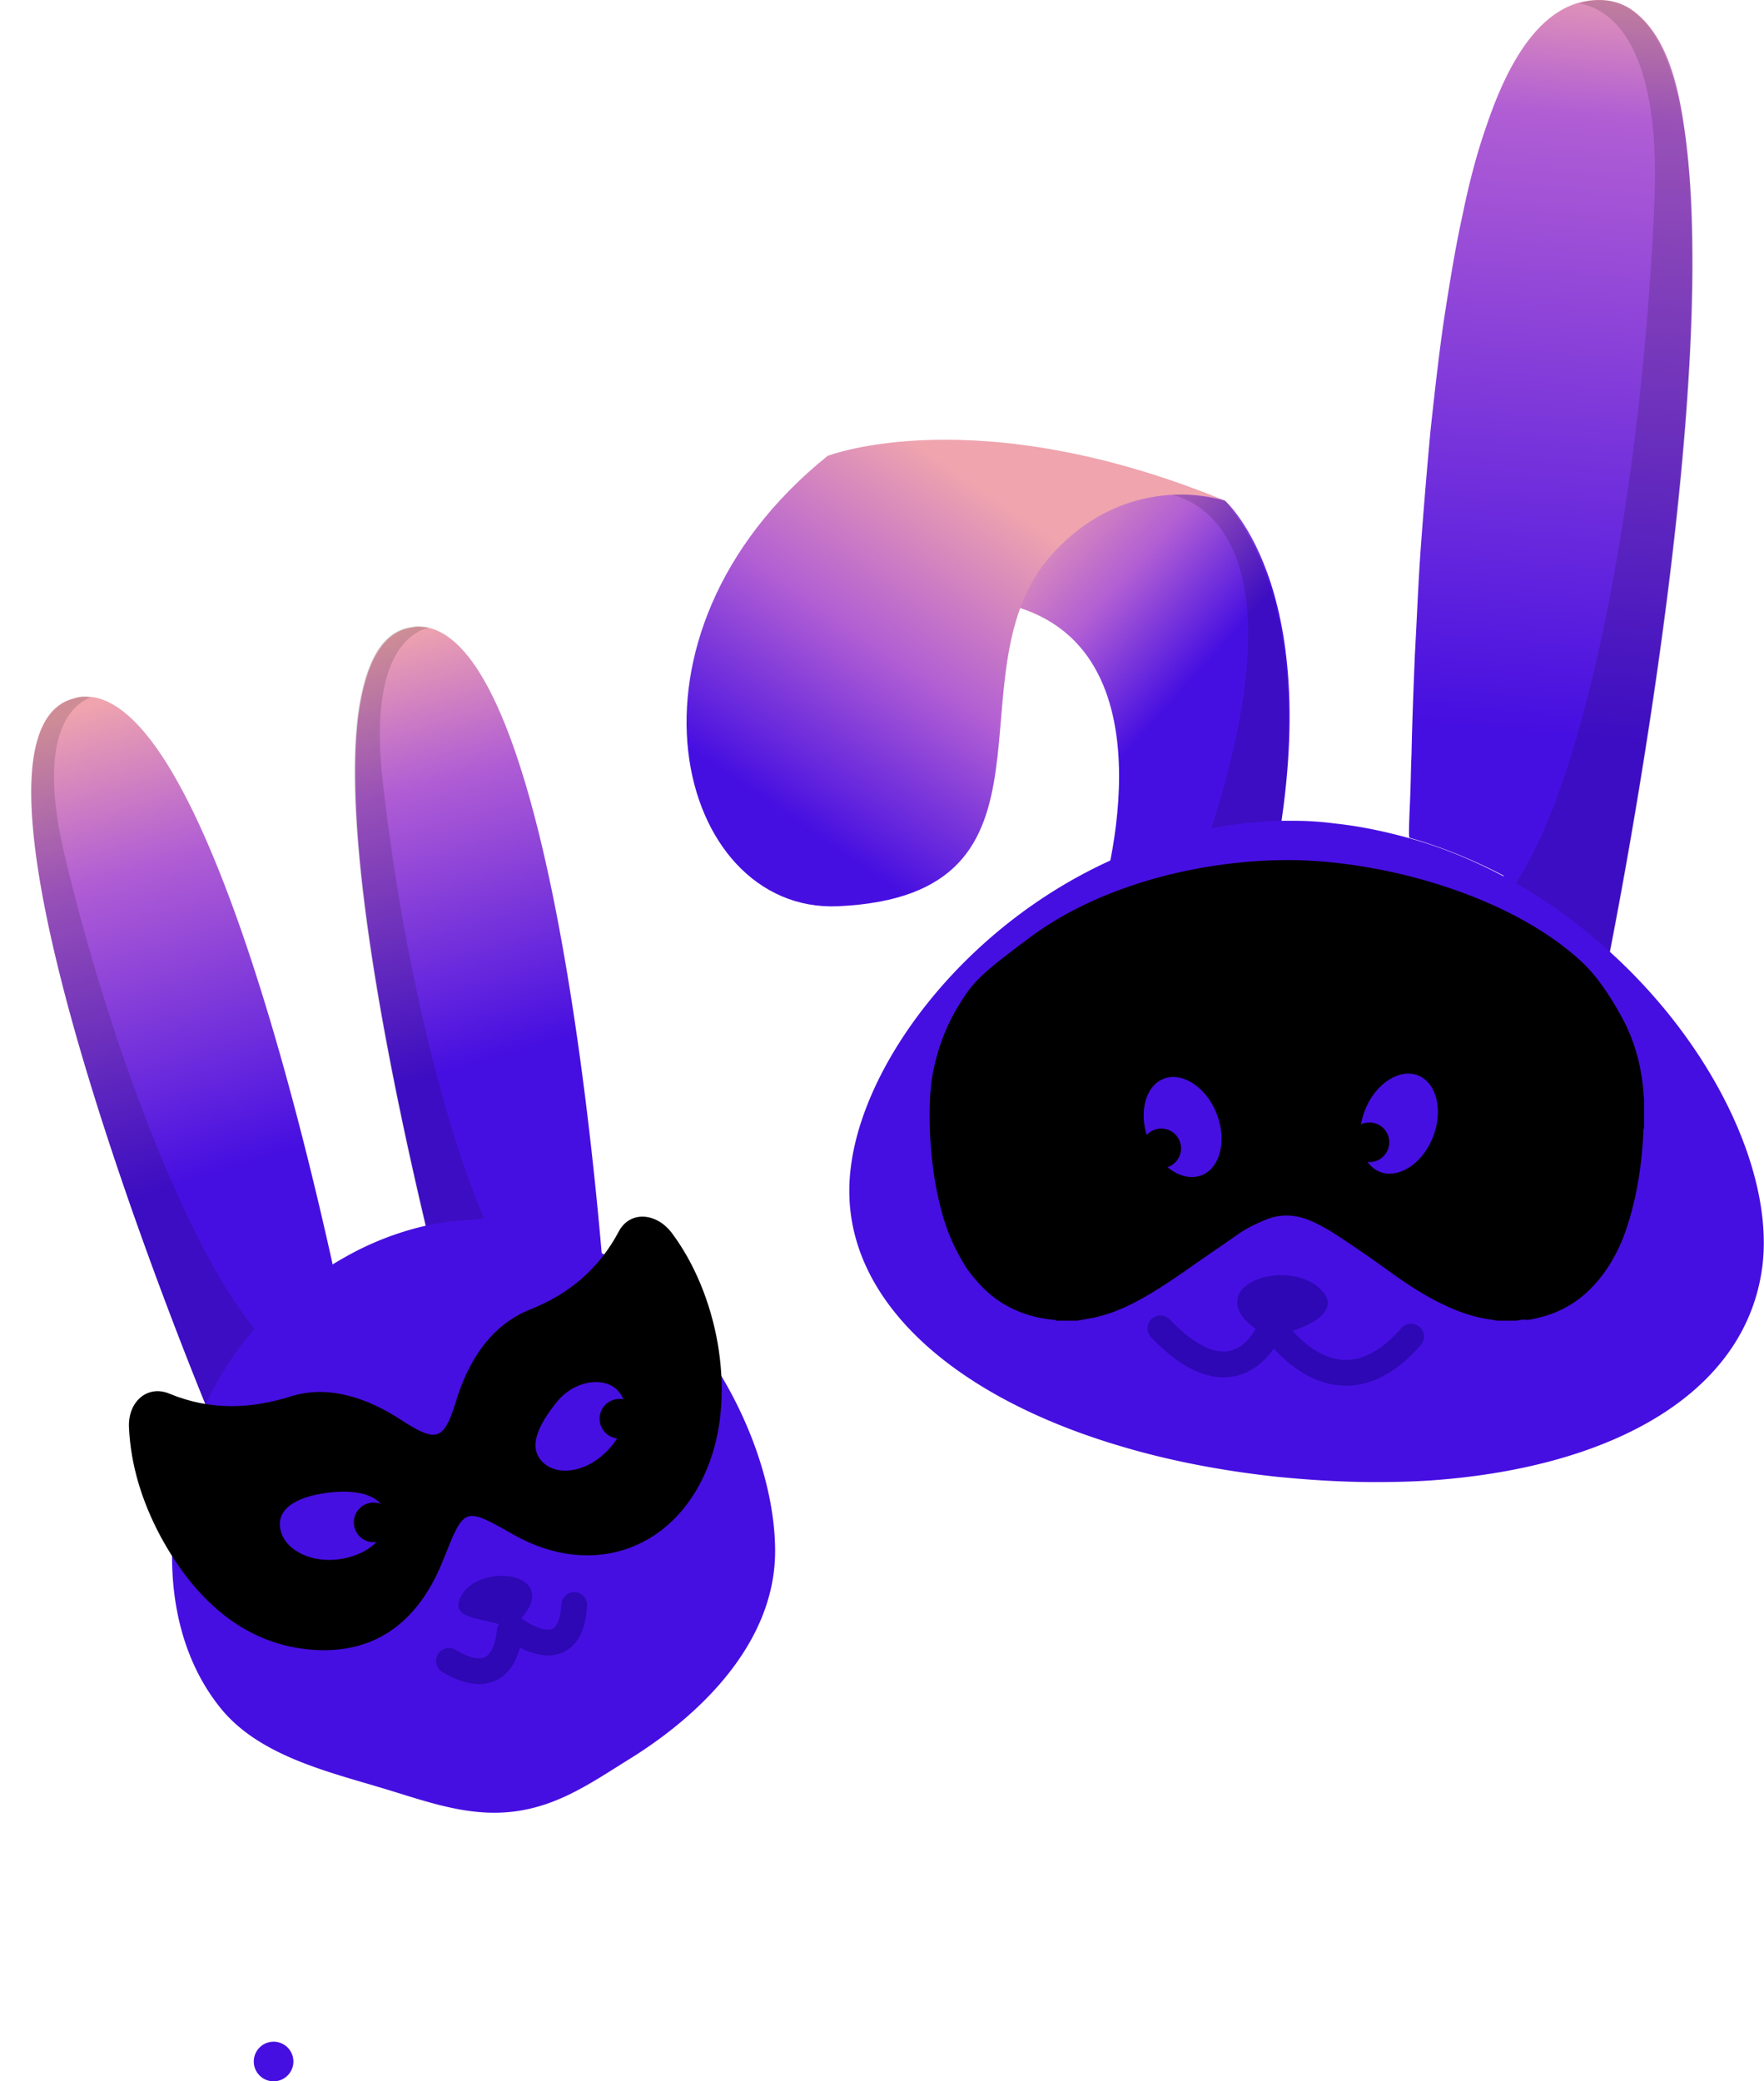 <svg width="89" height="105" viewBox="0 0 89 105" xmlns="http://www.w3.org/2000/svg">
    <defs>
        <linearGradient x1="46.073%" y1="0%" x2="51.787%" y2="67.001%" id="a">
            <stop stop-color="#EFA4AE" offset="0%"/>
            <stop stop-color="#B15ED4" offset="34.804%"/>
            <stop stop-color="#460FE1" offset="100%"/>
        </linearGradient>
        <linearGradient x1="46.952%" y1="0%" x2="51.387%" y2="67.001%" id="b">
            <stop stop-color="#EFA4AE" offset="0%"/>
            <stop stop-color="#B15ED4" offset="34.804%"/>
            <stop stop-color="#460FE1" offset="100%"/>
        </linearGradient>
        <linearGradient x1="51.357%" y1="-3.677%" x2="49.34%" y2="76.865%" id="c">
            <stop stop-color="#EFA4AE" offset="0%"/>
            <stop stop-color="#B15ED4" offset="19.843%"/>
            <stop stop-color="#460FE1" offset="100%"/>
        </linearGradient>
        <linearGradient x1="18.368%" y1="7.848%" x2="56.172%" y2="55.301%" id="d">
            <stop stop-color="#EFA4AE" offset="0%"/>
            <stop stop-color="#B15ED4" offset="52.18%"/>
            <stop stop-color="#460FE1" offset="100%"/>
        </linearGradient>
        <linearGradient x1="61.663%" y1="18.313%" x2="16.874%" y2="72.122%" id="e">
            <stop stop-color="#EFA4AE" offset="0%"/>
            <stop stop-color="#B15ED4" offset="49.11%"/>
            <stop stop-color="#460FE1" offset="98.09%"/>
        </linearGradient>
    </defs>
    <g fill="none" fill-rule="evenodd">
        <g transform="rotate(-5 382.319 6.085)">
            <path d="M3.531 2.132c-.035 0-.035 0 0 0h-.07a1.72 1.72 0 0 0-.847 0C1.344 2.344.602 3.544.25 5.343c-1.588 8.258 4.87 29.643 6.175 33.772.777-1.024 1.694-2.082 2.717-3.211.142-.142.283-.283.424-.46a17.442 17.442 0 0 1 3.705-2.752c-1.164-9.21-4.34-29.36-9.74-30.56z" fill="url(#a)" fill-rule="nonzero"/>
            <path d="M3.46 2.132a1.72 1.72 0 0 0-.846 0C1.344 2.344.602 3.544.25 5.343c-1.588 8.258 4.87 29.643 6.175 33.772.777-1.024 1.694-2.082 2.717-3.211.142-.142.283-.283.424-.46-3.211-3.81-6.529-14.891-8.081-25.407C.532 3.685 2.579 2.379 3.53 2.132h-.07" fill="#000" fill-rule="nonzero" opacity=".14"/>
            <path d="M20.823.156c-.106-.036-.176-.07-.282-.07-.177-.036-.388-.071-.565-.036h-.035c-1.553.07-2.506 1.658-3.07 4.093-1.412 6.352.035 18.668 1.2 26.538.988.07 2.011.212 3.07.423.07 0 .14.036.211.036a19.85 19.85 0 0 1 3.212 1.023c.776.318 1.482.6 2.152.917.036-8.54-.423-30.983-5.893-32.924z" fill="url(#b)" fill-rule="nonzero"/>
            <path d="M20.505.05c-.176-.035-.388-.07-.564-.035h-.035c-1.553.07-2.506 1.658-3.07 4.093-1.412 6.352.035 18.668 1.2 26.537.987.071 2.01.212 3.07.424.07 0 .14.035.211.035C19.341 25.776 18 16.46 17.788 7.708 17.612 1.285 19.835.262 20.823.12c-.106 0-.212-.035-.318-.07" fill="#000" fill-rule="nonzero" opacity=".14"/>
            <g transform="translate(3.73 30.068)">
                <path d="M18.18.154c.106.035.212.035.318.07.812.177 1.588.46 2.33.777 1.164.53 2.222 1.235 3.21 2.082 4.447 3.811 6.776 10.34 6.352 14.962-.423 4.517-4.375 7.835-8.328 9.81-2.011 1.024-3.74 2.012-5.999 2.083-2.364.07-4.411-.953-6.564-1.8-2.752-1.094-6.105-2.223-7.763-4.835-1.306-2.011-1.8-4.41-1.73-6.775.142-4.8 2.435-9.952 6.282-12.916 1.2-.917 2.47-1.694 3.811-2.294A15.097 15.097 0 0 1 13.946.154c.882-.141 1.8-.177 2.717-.141.53-.036 1.023.035 1.517.14" fill="#460FE1" fill-rule="nonzero"/>
                <path d="M16.209 20.463c.675.28.588.24.852.031.498-.393 1.088-1.014.89-1.642-.329-1.041-2.81-1.178-3.557.054-.633 1.043.771 1.123 1.815 1.557" fill="#2D08B4"/>
                <path d="M16.693 20.879s-.41 3.2-3.176 1.203M17.013 20.824s2.567 2.292 3.047-1.003" stroke="#2D08B4" stroke-width="1.3" stroke-linecap="round"/>
                <circle fill="#000" fill-rule="nonzero" cx="23.058" cy="10.952" r="1"/>
            </g>
            <path d="M10.942 39.574c-.811-1.941-.353-4.023 1.024-4.623 1.376-.6 3.14.494 3.952 2.47.812 1.94.353 4.023-1.023 4.623-1.341.6-3.141-.494-3.953-2.47" fill="#460FE1" fill-rule="nonzero"/>
            <circle fill="#000" fill-rule="nonzero" cx="14.259" cy="39.962" r="1"/>
            <path d="M2.19 39.044c.036-1.34 1.13-2.117 2.188-1.552 1.977 1.023 3.988 1.129 6.07.67 1.906-.423 3.811.353 5.54 1.73 1.589 1.234 1.977 1.128 2.718-.671.847-2.153 2.188-3.776 4.164-4.376 2.011-.6 3.635-1.73 4.8-3.529.634-.988 1.94-.812 2.646.282 2.047 3.282 2.54 8.223.917 11.681-1.976 4.235-6.352 5.434-10.163 2.823-2.4-1.659-2.364-1.623-3.635.882-1.482 3-3.776 4.482-6.881 4.023-3.317-.494-5.717-2.823-7.27-6.422-.776-1.835-1.164-3.67-1.094-5.54z" fill="#000" fill-rule="nonzero"/>
            <g transform="translate(8.792 37.837)" fill-rule="nonzero">
                <path d="M.552 6.85C.517 5.792 1.734 5.357 3.223 5.322c1.489-.034 2.68.407 2.715 1.465.034 1.058-1.16 1.902-2.649 1.936C1.8 8.758.586 7.908.552 6.85z" fill="#460FE1"/>
                <circle fill="#000" cx="5.279" cy="7.019" r="1"/>
                <path d="M18.135 1.475c-.612-.796-2.147-.728-3.137.314-.991 1.042-1.633 2.088-.991 2.903.642.816 2.08.765 3.201-.139 1.15-.884 1.569-2.262.927-3.078z" fill="#460FE1"/>
                <circle fill="#000" cx="18.088" cy="2.89" r="1"/>
            </g>
            <circle fill="#460FE1" fill-rule="nonzero" cx="6.672" cy="71.51" r="1"/>
        </g>
        <g transform="translate(34.64)">
            <path d="M46.225.005c-3.32-.17-5.03 3.867-5.886 6.399-.513 1.471-.89 2.977-1.197 4.482-.377 1.711-.65 3.456-.924 5.201-.274 1.882-.48 3.764-.685 5.646a325.284 325.284 0 0 0-.479 5.749c-.136 1.848-.205 3.695-.308 5.543-.068 1.677-.136 3.353-.17 5.03-.035.753-.035 1.471-.07 2.224 0 .171-.102 1.95-.033 1.985 1.676.479 3.25 1.129 4.756 1.916-.034.068-.103.137-.137.205 1.78.993 4.004 2.395 5.475 3.696 1.06-5.407 4.174-22.515 4.174-34.8 0-2.12-.068-4.242-.342-6.364-.274-2.087-.753-4.859-2.498-6.262-.479-.41-1.06-.616-1.676-.65z" fill="url(#c)" fill-rule="nonzero"/>
            <path d="M46.02.005a3.18 3.18 0 0 0-.993.171c1.3.206 4.175 1.609 3.798 10.06-.581 14.03-3.353 29.05-7.049 34.389a26.192 26.192 0 0 1 4.825 3.456c1.06-5.407 4.175-22.55 4.175-34.8 0-7.39-1.13-13.036-4.551-13.276H46.02" fill="#000" fill-rule="nonzero" opacity=".14"/>
            <path d="M27.166 25.258s5.406 4.722 2.292 19.23l-8.554.89s4.209-13.448-5.407-15.022c-.034 0 1.848-8.691 11.669-5.098" fill="url(#d)" fill-rule="nonzero"/>
            <path d="M24.291 24.881h-.273s7.767.308 2.463 16.904a23.638 23.638 0 0 1 3.525-.377c.616-4.448.855-11.668-2.84-16.15 0 0-1.643-.377-2.875-.377" fill="#000" fill-rule="nonzero" opacity=".14"/>
            <path d="M27.166 25.258s-4.757-1.643-8.692 2.669c-5.406 5.885 1.37 17.245-10.847 17.793C-.516 46.062-4.178 32.1 7.114 23c0 0 7.46-2.91 20.052 2.258z" fill="url(#e)" fill-rule="nonzero"/>
            <path d="M30.485 41.408h-.479a24.134 24.134 0 0 0-3.525.377c-1.813.342-3.524.924-5.132 1.642C13.992 46.78 8.893 53.624 8.278 58.962c-.753 6.227 4.824 11.394 13.618 13.995 2.395.718 5.03 1.232 7.836 1.54 1.71.17 3.387.273 4.996.273 1.197 0 2.36-.034 3.49-.137 8.93-.787 15.398-4.585 16.082-10.95.479-4.687-2.566-11.051-7.836-15.773a27.131 27.131 0 0 0-4.79-3.456c-1.608-.89-3.32-1.643-5.167-2.156-1.232-.342-2.498-.616-3.798-.753a15.848 15.848 0 0 0-2.224-.137" fill="#460FE1" fill-rule="nonzero"/>
            <path d="M41.88 66.627h-.993c-.069 0-.137-.035-.171-.035a7.625 7.625 0 0 1-2.327-.684c-.924-.41-1.78-.958-2.566-1.506-.856-.615-1.711-1.231-2.6-1.813-.548-.376-1.096-.719-1.712-.992-.718-.308-1.437-.377-2.19-.103-.513.205-1.026.445-1.471.753-.821.581-1.643 1.129-2.464 1.71-.89.617-1.779 1.232-2.771 1.746-.719.376-1.506.684-2.327.82-.205.035-.377.07-.582.104h-.992c-.034 0-.069 0-.103-.035-.821-.068-1.608-.273-2.327-.65-.923-.479-1.574-1.163-2.121-1.916a9.84 9.84 0 0 1-1.266-2.806c-.376-1.334-.548-2.703-.616-4.072-.034-.992-.034-1.984.137-2.977.205-1.06.547-2.087 1.095-3.08.89-1.539 1.197-1.847 3.764-3.763 3.593-2.703 8.828-4.003 13.447-3.935 4.79.103 10.916 1.882 14.406 5.098.89.822 1.608 1.985 2.155 3.011.582 1.13.89 2.327.993 3.593 0 .137.034.274.034.41v1.404c0 .034-.034.034-.034.068a20.008 20.008 0 0 1-.24 2.464c-.17 1.026-.41 2.019-.787 3.011-.376.924-.89 1.814-1.642 2.566-.856.856-1.882 1.369-3.182 1.574-.206-.034-.377 0-.548.035z" fill="#000" fill-rule="nonzero"/>
            <path d="M30.6 67.127c-.816.256-1.135.36-1.478.167-.648-.364-1.442-.973-1.329-1.735.19-1.262 2.86-1.708 4.119-.587 1.22 1.086-.411 1.874-1.312 2.155" fill="#2D08B4"/>
            <path d="M29.744 67.128s3.079 4.585 6.81.3M29.367 67.182s-1.636 3.828-5.462-.167" stroke="#2D08B4" stroke-width="1.3" stroke-linecap="round"/>
            <circle fill="#000" fill-rule="nonzero" cx="37.431" cy="58.928" r="1"/>
        </g>
        <g transform="translate(57.702 54.162)" fill-rule="nonzero">
            <path d="M.271 3.431C-.276 2.097.031.694.956.283c.923-.41 2.155.342 2.703 1.677.547 1.334.24 2.737-.685 3.148C2.051 5.518.82 4.766.271 3.43" fill="#460FE1"/>
            <circle fill="#000" cx=".887" cy="3.773" r="1"/>
            <path d="M14.574 3.26c.548-1.334.24-2.737-.684-3.148-.924-.41-2.156.342-2.703 1.677-.548 1.334-.24 2.737.684 3.148.924.41 2.156-.342 2.703-1.677" fill="#460FE1"/>
            <circle fill="#000" cx="11.392" cy="3.465" r="1"/>
        </g>
    </g>
</svg>
